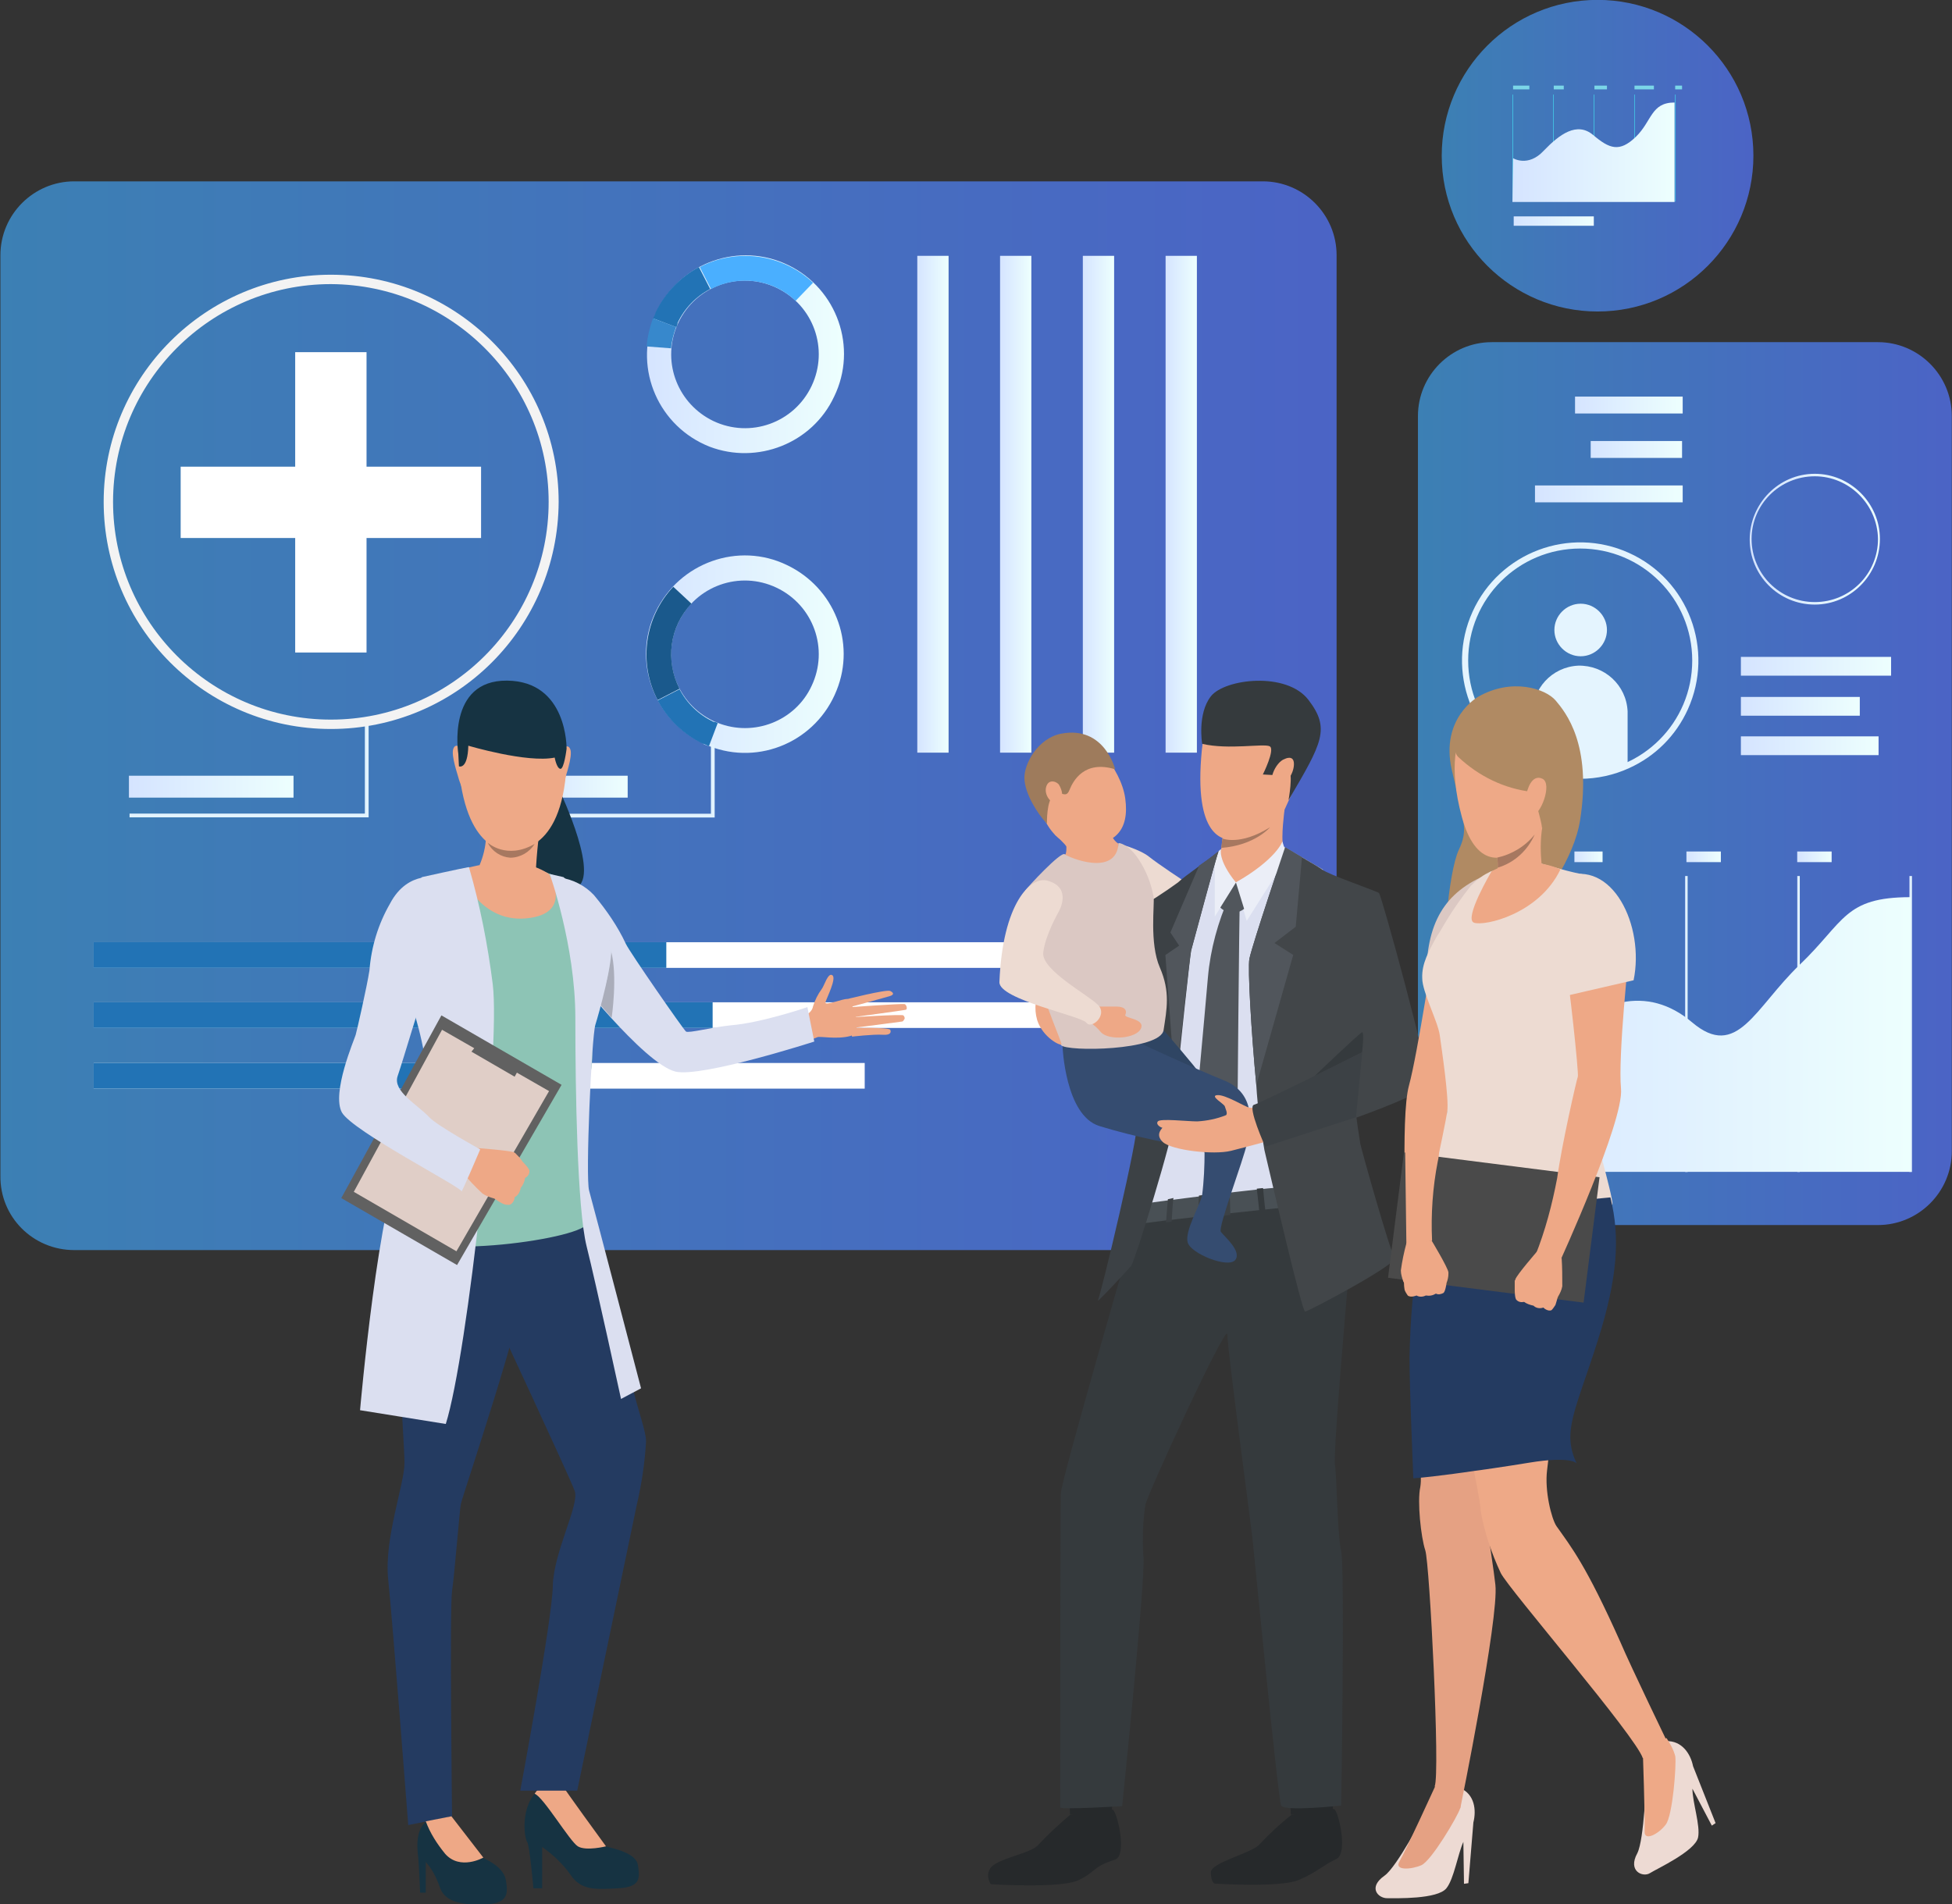 <?xml version="1.0" encoding="utf-8"?>
<!-- Generator: Adobe Illustrator 24.1.3, SVG Export Plug-In . SVG Version: 6.00 Build 0)  -->
<svg version="1.1" id="Camada_1" xmlns="http://www.w3.org/2000/svg" xmlns:xlink="http://www.w3.org/1999/xlink" x="0px" y="0px"
	 viewBox="0 0 311.9 304.3" style="enable-background:new 0 0 311.9 304.3;" xml:space="preserve">
<rect x="0" y="0" width="311.9" height="304.3" fill="#333333" stroke="none"/>
<style type="text/css">
	.st0{opacity:0.72;fill:url(#SVGID_1_);enable-background:new    ;}
	.st1{opacity:0.72;fill:url(#Retângulo_2079_1_);enable-background:new    ;}
	.st2{fill:#42CDE8;}
	.st3{fill:url(#Caminho_12404_1_);}
	.st4{fill:#7BD6E8;}
	.st5{fill:url(#Retângulo_2090_1_);}
	.st6{fill:url(#Retângulo_2091_1_);}
	.st7{fill:url(#Retângulo_2092_1_);}
	.st8{fill:url(#Retângulo_2093_1_);}
	.st9{fill:url(#Retângulo_2094_1_);}
	.st10{fill:url(#Retângulo_2095_1_);}
	.st11{fill:url(#Caminho_12405_1_);}
	.st12{fill:url(#Retângulo_2096_1_);}
	.st13{fill:url(#Retângulo_2097_1_);}
	.st14{fill:url(#Retângulo_2098_1_);}
	.st15{fill:url(#Retângulo_2099_1_);}
	.st16{fill:url(#Retângulo_2100_1_);}
	.st17{fill:url(#Retângulo_2101_1_);}
	.st18{fill:url(#Retângulo_2102_1_);}
	.st19{fill:#E4F4FE;}
	.st20{fill:url(#Caminho_12409_1_);}
	.st21{fill:url(#Retângulo_2103_1_);}
	.st22{fill:url(#Retângulo_2104_1_);}
	.st23{fill:url(#Retângulo_2105_1_);}
	.st24{opacity:0.72;fill:url(#SVGID_2_);enable-background:new    ;}
	.st25{fill:url(#Caminho_12410_1_);}
	.st26{fill:#1A598C;}
	.st27{fill:#2273B5;}
	.st28{fill:url(#Caminho_12413_1_);}
	.st29{fill:#4AAFFF;}
	.st30{fill:#3788CC;}
	.st31{fill:url(#Retângulo_2107_1_);}
	.st32{fill:url(#Retângulo_2108_1_);}
	.st33{fill:url(#Retângulo_2109_1_);}
	.st34{fill:url(#Retângulo_2110_1_);}
	.st35{fill:#E2F3FE;}
	.st36{fill:url(#Retângulo_2111_1_);}
	.st37{fill:url(#Retângulo_2112_1_);}
	.st38{fill:#FFFFFF;}
	.st39{fill:#F3F3F3;}
	.st40{fill:#DBDFF0;}
	.st41{fill:#EEA886;}
	.st42{fill:#EDDBD2;}
	.st43{fill:#EBEEF7;}
	.st44{fill:#26292B;}
	.st45{fill:#353A3D;}
	.st46{fill:#495055;}
	.st47{fill:#424649;}
	.st48{fill:#3C4145;}
	.st49{fill:#DECCC4;}
	.st50{fill:#A77860;}
	.st51{fill:#51565C;}
	.st52{fill:#2F4563;}
	.st53{fill:#354C70;}
	.st54{fill:#9E7B5C;}
	.st55{fill:#DBC8C3;}
	.st56{fill:#B08A63;}
	.st57{fill:#EDDAD3;}
	.st58{fill:#E5A183;}
	.st59{fill:#EEA987;}
	.st60{fill:#243B61;}
	.st61{fill:#393D63;}
	.st62{fill:#4A4A4A;}
	.st63{fill:#163342;}
	.st64{fill:#8DC4B5;}
	.st65{fill:#AAADBA;}
	.st66{fill:#616161;}
	.st67{fill:#E0CEC7;}
</style>
<g id="Grupo_3743" transform="translate(-289.333 -196.718)">
	<linearGradient id="SVGID_1_" gradientUnits="userSpaceOnUse" x1="515.832" y1="321.895" x2="601.208" y2="321.895">
		<stop  offset="0" style="stop-color:#409EE6"/>
		<stop  offset="1" style="stop-color:#5577FF"/>
	</linearGradient>
	<path class="st0" d="M527.7,392.5h61.7c6.5,0,11.8-5.3,11.8-11.8V263.2c0-6.5-5.3-11.8-11.8-11.8h-61.7c-6.5,0-11.8,5.3-11.8,11.8
		v117.5C515.8,387.2,521.1,392.5,527.7,392.5z"/>
	
		<linearGradient id="Retângulo_2079_1_" gradientUnits="userSpaceOnUse" x1="-496.283" y1="881.438" x2="-495.283" y2="881.438" gradientTransform="matrix(49.746 0 0 -49.746 25207.771 44069.629)">
		<stop  offset="0" style="stop-color:#409EE6"/>
		<stop  offset="1" style="stop-color:#5577FF"/>
	</linearGradient>
	<path id="Retângulo_2079" class="st1" d="M544.6,196.7L544.6,196.7c13.7,0,24.9,11.1,24.9,24.9c0,0,0,0,0,0l0,0
		c0,13.7-11.1,24.9-24.9,24.9c0,0,0,0,0,0l0,0c-13.7,0-24.9-11.1-24.9-24.9c0,0,0,0,0,0l0,0C519.7,207.9,530.8,196.7,544.6,196.7
		C544.6,196.7,544.6,196.7,544.6,196.7z"/>
	<g>
		<g id="Grupo_3627" transform="translate(542.318 210.234)">
			<g id="Grupo_3622">
				<rect id="Retângulo_2080" x="-11.3" y="1.6" class="st2" width="0.1" height="17.1"/>
			</g>
			<g id="Grupo_3623" transform="translate(9.689)">
				<rect id="Retângulo_2081" x="-14.5" y="1.6" class="st2" width="0.1" height="17.1"/>
			</g>
			<g id="Grupo_3624" transform="translate(19.378)">
				<rect id="Retângulo_2082" x="-17.7" y="1.6" class="st2" width="0.1" height="17.1"/>
			</g>
			<g id="Grupo_3625" transform="translate(29.067)">
				<rect id="Retângulo_2083" x="-20.9" y="1.6" class="st2" width="0.1" height="17.1"/>
			</g>
			<g id="Grupo_3626" transform="translate(38.756)">
				<rect id="Retângulo_2084" x="-24.1" y="1.6" class="st2" width="0.1" height="17.1"/>
			</g>
		</g>
		
			<linearGradient id="Caminho_12404_1_" gradientUnits="userSpaceOnUse" x1="-491.657" y1="873.032" x2="-490.989" y2="873.032" gradientTransform="matrix(38.756 0 0 -23.728 19585.834 20936.287)">
			<stop  offset="0" style="stop-color:#D5E4FF"/>
			<stop  offset="1" style="stop-color:#EDFFFE"/>
		</linearGradient>
		<path id="Caminho_12404" class="st3" d="M531.1,222c0,0,2.4,1.5,4.9-1.2c2.5-2.6,5.3-4.7,7.9-2.5s4.2,2.8,6.8,0.3s2.4-5.5,6.2-5.5
			v15.9h-25.9L531.1,222z"/>
		<rect id="Retângulo_2085" x="531.1" y="210.4" class="st4" width="2.6" height="0.6"/>
		<rect id="Retângulo_2086" x="537.6" y="210.4" class="st4" width="1.6" height="0.6"/>
		<rect id="Retângulo_2087" x="544.1" y="210.4" class="st4" width="2" height="0.6"/>
		<rect id="Retângulo_2088" x="550.5" y="210.4" class="st4" width="3.1" height="0.6"/>
		<rect id="Retângulo_2089" x="557" y="210.4" class="st4" width="1.1" height="0.6"/>
		
			<linearGradient id="Retângulo_2090_1_" gradientUnits="userSpaceOnUse" x1="-470.85" y1="720.216" x2="-470.182" y2="720.216" gradientTransform="matrix(19.179 0 0 -2.24 9561.614 1845.311)">
			<stop  offset="0" style="stop-color:#D5E4FF"/>
			<stop  offset="1" style="stop-color:#EDFFFE"/>
		</linearGradient>
		<rect id="Retângulo_2090" x="531.2" y="231.3" class="st5" width="12.8" height="1.5"/>
	</g>
	<g id="Grupo_3633" transform="translate(540.141 336.719)">
		<g id="Grupo_3628">
			
				<linearGradient id="Retângulo_2091_1_" gradientUnits="userSpaceOnUse" x1="1072.477" y1="544.313" x2="1073.477" y2="544.313" gradientTransform="matrix(0.369 0 0 -47.275 -413.12 25756.029)">
				<stop  offset="0" style="stop-color:#D5E4FF"/>
				<stop  offset="1" style="stop-color:#EDFFFE"/>
			</linearGradient>
			<rect id="Retângulo_2091" x="-17.4" y="0" class="st6" width="0.4" height="47.3"/>
		</g>
		<g id="Grupo_3629" transform="translate(17.923)">
			
				<linearGradient id="Retângulo_2092_1_" gradientUnits="userSpaceOnUse" x1="1054.554" y1="544.313" x2="1055.554" y2="544.313" gradientTransform="matrix(0.369 0 0 -47.275 -406.507 25756.029)">
				<stop  offset="0" style="stop-color:#D5E4FF"/>
				<stop  offset="1" style="stop-color:#EDFFFE"/>
			</linearGradient>
			<rect id="Retângulo_2092" x="-17.4" y="0" class="st7" width="0.4" height="47.3"/>
		</g>
		<g id="Grupo_3630" transform="translate(35.845)">
			
				<linearGradient id="Retângulo_2093_1_" gradientUnits="userSpaceOnUse" x1="1036.632" y1="544.313" x2="1037.632" y2="544.313" gradientTransform="matrix(0.369 0 0 -47.275 -399.893 25756.029)">
				<stop  offset="0" style="stop-color:#D5E4FF"/>
				<stop  offset="1" style="stop-color:#EDFFFE"/>
			</linearGradient>
			<rect id="Retângulo_2093" x="-17.4" y="0" class="st8" width="0.4" height="47.3"/>
		</g>
		<g id="Grupo_3631" transform="translate(53.767)">
			
				<linearGradient id="Retângulo_2094_1_" gradientUnits="userSpaceOnUse" x1="1018.71" y1="544.313" x2="1019.71" y2="544.313" gradientTransform="matrix(0.369 0 0 -47.275 -393.28 25756.029)">
				<stop  offset="0" style="stop-color:#D5E4FF"/>
				<stop  offset="1" style="stop-color:#EDFFFE"/>
			</linearGradient>
			<rect id="Retângulo_2094" x="-17.4" y="0" class="st9" width="0.4" height="47.3"/>
		</g>
		<g id="Grupo_3632" transform="translate(71.689)">
			
				<linearGradient id="Retângulo_2095_1_" gradientUnits="userSpaceOnUse" x1="1000.788" y1="544.313" x2="1001.788" y2="544.313" gradientTransform="matrix(0.369 0 0 -47.275 -386.667 25756.029)">
				<stop  offset="0" style="stop-color:#D5E4FF"/>
				<stop  offset="1" style="stop-color:#EDFFFE"/>
			</linearGradient>
			<rect id="Retângulo_2095" x="-17.4" y="0" class="st10" width="0.4" height="47.3"/>
		</g>
	</g>
	
		<linearGradient id="Caminho_12405_1_" gradientUnits="userSpaceOnUse" x1="-501.108" y1="880.403" x2="-500.108" y2="880.403" gradientTransform="matrix(71.693 0 0 -43.9 36448.844 39011.688)">
		<stop  offset="0" style="stop-color:#D5E4FF"/>
		<stop  offset="1" style="stop-color:#EDFFFE"/>
	</linearGradient>
	<path id="Caminho_12405" class="st11" d="M522.9,364.8c0,0,7.3,6.1,14.4-1.1s15.2-9.7,22.4-3.6s10-2.3,17.2-9.2s7.1-10.8,17.7-10.8
		V384H523L522.9,364.8z"/>
	
		<linearGradient id="Retângulo_2096_1_" gradientUnits="userSpaceOnUse" x1="-401.714" y1="664.349" x2="-400.714" y2="664.349" gradientTransform="matrix(7.106 0 0 -1.721 3377.527 1476.987)">
		<stop  offset="0" style="stop-color:#D5E4FF"/>
		<stop  offset="1" style="stop-color:#EDFFFE"/>
	</linearGradient>
	<rect id="Retângulo_2096" x="522.9" y="332.8" class="st12" width="7.1" height="1.7"/>
	
		<linearGradient id="Retângulo_2097_1_" gradientUnits="userSpaceOnUse" x1="-336.022" y1="664.349" x2="-335.022" y2="664.349" gradientTransform="matrix(4.454 0 0 -1.721 2037.512 1476.987)">
		<stop  offset="0" style="stop-color:#D5E4FF"/>
		<stop  offset="1" style="stop-color:#EDFFFE"/>
	</linearGradient>
	<rect id="Retângulo_2097" x="540.9" y="332.8" class="st13" width="4.5" height="1.7"/>
	
		<linearGradient id="Retângulo_2098_1_" gradientUnits="userSpaceOnUse" x1="-369.212" y1="664.349" x2="-368.212" y2="664.349" gradientTransform="matrix(5.489 0 0 -1.721 2585.398 1476.987)">
		<stop  offset="0" style="stop-color:#D5E4FF"/>
		<stop  offset="1" style="stop-color:#EDFFFE"/>
	</linearGradient>
	<rect id="Retângulo_2098" x="558.8" y="332.8" class="st14" width="5.5" height="1.7"/>
	
		<linearGradient id="Retângulo_2099_1_" gradientUnits="userSpaceOnUse" x1="-369.212" y1="664.349" x2="-368.212" y2="664.349" gradientTransform="matrix(5.489 0 0 -1.721 2603.136 1476.987)">
		<stop  offset="0" style="stop-color:#D5E4FF"/>
		<stop  offset="1" style="stop-color:#EDFFFE"/>
	</linearGradient>
	<rect id="Retângulo_2099" x="576.5" y="332.8" class="st15" width="5.5" height="1.7"/>
	
		<linearGradient id="Retângulo_2100_1_" gradientUnits="userSpaceOnUse" x1="-479.329" y1="761.537" x2="-478.329" y2="761.537" gradientTransform="matrix(23.965 0 0 -3.031 12054.649 2611.433)">
		<stop  offset="0" style="stop-color:#D5E4FF"/>
		<stop  offset="1" style="stop-color:#EDFFFE"/>
	</linearGradient>
	<rect id="Retângulo_2100" x="567.5" y="301.7" class="st16" width="24" height="3"/>
	
		<linearGradient id="Retângulo_2101_1_" gradientUnits="userSpaceOnUse" x1="-476.405" y1="761.537" x2="-475.405" y2="761.537" gradientTransform="matrix(21.999 0 0 -3.031 11047.974 2624.139)">
		<stop  offset="0" style="stop-color:#D5E4FF"/>
		<stop  offset="1" style="stop-color:#EDFFFE"/>
	</linearGradient>
	<rect id="Retângulo_2101" x="567.5" y="314.4" class="st17" width="22" height="3"/>
	
		<linearGradient id="Retângulo_2102_1_" gradientUnits="userSpaceOnUse" x1="-470.853" y1="761.537" x2="-469.853" y2="761.537" gradientTransform="matrix(19.034 0 0 -3.031 9529.766 2617.786)">
		<stop  offset="0" style="stop-color:#D5E4FF"/>
		<stop  offset="1" style="stop-color:#EDFFFE"/>
	</linearGradient>
	<rect id="Retângulo_2102" x="567.5" y="308.1" class="st18" width="19" height="3"/>
	<path id="Caminho_12406" class="st19" d="M546.1,297.4c0,2.3-1.9,4.2-4.2,4.2c-2.3,0-4.2-1.9-4.2-4.2s1.9-4.2,4.2-4.2l0,0
		C544.2,293.2,546.1,295.1,546.1,297.4z"/>
	<path id="Caminho_12407" class="st19" d="M549.4,311v8c-4.8,2.2-10.4,2.2-15.2,0v-8c-0.1-4.2,3.1-7.7,7.3-7.9
		c4.2-0.1,7.7,3.1,7.9,7.3C549.4,310.7,549.4,310.9,549.4,311z"/>
	<g id="Grupo_3634" transform="translate(540.325 283.383)">
		<path id="Caminho_12408" class="st19" d="M1.5,37.8c-2.7,0-5.4-0.6-7.8-1.7c-9.5-4.3-13.7-15.5-9.4-25c4.3-9.5,15.5-13.7,25-9.4
			s13.7,15.5,9.4,25c-1.9,4.2-5.2,7.5-9.4,9.4C6.9,37.2,4.2,37.8,1.5,37.8z M1.5,1c-9.9,0-17.9,8-17.9,17.9c0,9.9,8,17.9,17.9,17.9
			s17.9-8,17.9-17.9c0,0,0,0,0,0C19.4,9,11.4,1,1.5,1L1.5,1z"/>
	</g>
	<g id="Grupo_3635" transform="translate(586.21 272.438)">
		
			<linearGradient id="Caminho_12409_1_" gradientUnits="userSpaceOnUse" x1="-1060.712" y1="598.249" x2="-1059.712" y2="598.249" gradientTransform="matrix(20.884 0 0 -20.884 22134.576 12504.296)">
			<stop  offset="0" style="stop-color:#D5E4FF"/>
			<stop  offset="1" style="stop-color:#EDFFFE"/>
		</linearGradient>
		<path id="Caminho_12409" class="st20" d="M-6.9,20.9c-5.8,0-10.4-4.7-10.4-10.4S-12.7,0-6.9,0C-1.2,0,3.5,4.7,3.5,10.4
			C3.5,16.2-1.2,20.9-6.9,20.9z M-6.9,0.4C-12.5,0.4-17,4.9-17,10.4c0,5.6,4.5,10.1,10.1,10.1c5.6,0,10.1-4.5,10.1-10.1
			C3.1,4.9-1.4,0.4-6.9,0.4z"/>
	</g>
	
		<linearGradient id="Retângulo_2103_1_" gradientUnits="userSpaceOnUse" x1="-466.419" y1="747.977" x2="-465.419" y2="747.977" gradientTransform="matrix(17.184 0 0 -2.74 8555.918 2310.976)">
		<stop  offset="0" style="stop-color:#D5E4FF"/>
		<stop  offset="1" style="stop-color:#EDFFFE"/>
	</linearGradient>
	<rect id="Retângulo_2103" x="541" y="260.1" class="st21" width="17.2" height="2.7"/>
	
		<linearGradient id="Retângulo_2104_1_" gradientUnits="userSpaceOnUse" x1="-458.524" y1="747.977" x2="-457.524" y2="747.977" gradientTransform="matrix(14.649 0 0 -2.74 7260.424 2318.038)">
		<stop  offset="0" style="stop-color:#D5E4FF"/>
		<stop  offset="1" style="stop-color:#EDFFFE"/>
	</linearGradient>
	<rect id="Retângulo_2104" x="543.5" y="267.2" class="st22" width="14.6" height="2.7"/>
	
		<linearGradient id="Retângulo_2105_1_" gradientUnits="userSpaceOnUse" x1="-478.759" y1="747.977" x2="-477.759" y2="747.977" gradientTransform="matrix(23.555 0 0 -2.74 11811.773 2325.1)">
		<stop  offset="0" style="stop-color:#D5E4FF"/>
		<stop  offset="1" style="stop-color:#EDFFFE"/>
	</linearGradient>
	<rect id="Retângulo_2105" x="534.6" y="274.3" class="st23" width="23.6" height="2.7"/>
	<linearGradient id="SVGID_2_" gradientUnits="userSpaceOnUse" x1="289.333" y1="311.093" x2="502.882" y2="311.093">
		<stop  offset="0" style="stop-color:#409EE6"/>
		<stop  offset="1" style="stop-color:#5577FF"/>
	</linearGradient>
	<path class="st24" d="M301.2,396.5h189.9c6.5,0,11.8-5.3,11.8-11.8V237.5c0-6.5-5.3-11.8-11.8-11.8H301.2
		c-6.5,0-11.8,5.3-11.8,11.8v147.1C289.3,391.2,294.6,396.5,301.2,396.5z"/>
	<g id="Grupo_3642" transform="translate(410.012 285.542)">
		<g id="Grupo_3637">
			<g id="Grupo_3636">
				
					<linearGradient id="Caminho_12410_1_" gradientUnits="userSpaceOnUse" x1="-897.225" y1="591.403" x2="-896.225" y2="591.403" gradientTransform="matrix(31.575 0 0 -31.531 28312.393 18663.465)">
					<stop  offset="0" style="stop-color:#D5E4FF"/>
					<stop  offset="1" style="stop-color:#EDFFFE"/>
				</linearGradient>
				<path id="Caminho_12410" class="st25" d="M5.1,1.5c-7.8-3.8-17.2-0.4-21,7.4c-3.8,7.8-0.4,17.2,7.4,21c0,0,0.1,0,0.1,0.1
					c0.3,0.2,0.6,0.3,1,0.4c8.1,3.2,17.2-0.8,20.4-8.9C16.1,13.8,12.6,5.1,5.1,1.5L5.1,1.5z M9,20.8C6.4,26.4-0.2,29-6,26.7
					c-0.2-0.1-0.5-0.2-0.7-0.3c-5.9-2.8-8.4-9.8-5.6-15.7s9.8-8.4,15.7-5.6C9.3,7.9,11.8,14.9,9,20.8z"/>
			</g>
		</g>
		<g id="Grupo_3639" transform="translate(0 4.949)">
			<g id="Grupo_3638">
				<path id="Caminho_12411" class="st26" d="M-12.1,16.3l-3.5,1.8c-3.1-5.9-2.1-13.2,2.5-18.1l2.9,2.7
					C-13.7,6.4-14.4,11.8-12.1,16.3L-12.1,16.3z"/>
			</g>
		</g>
		<g id="Grupo_3641" transform="translate(1.802 21.225)">
			<g id="Grupo_3640">
				<path id="Caminho_12412" class="st27" d="M-7.8,5.5l-1.4,3.7c-0.3-0.1-0.6-0.3-1-0.4c-3.1-1.5-5.6-3.9-7.2-6.9l3.5-1.8
					c1.2,2.3,3.1,4.1,5.4,5.2C-8.2,5.3-8,5.4-7.8,5.5z"/>
			</g>
		</g>
	</g>
	<g id="Grupo_3651" transform="translate(410.013 237.604)">
		<g id="Grupo_3644" transform="translate(0 0)">
			<g id="Grupo_3643">
				
					<linearGradient id="Caminho_12413_1_" gradientUnits="userSpaceOnUse" x1="-897.212" y1="639.379" x2="-896.212" y2="639.379" gradientTransform="matrix(31.558 0 0 -31.631 28296.451 20240.119)">
					<stop  offset="0" style="stop-color:#D5E4FF"/>
					<stop  offset="1" style="stop-color:#EDFFFE"/>
				</linearGradient>
				<path id="Caminho_12413" class="st28" d="M12.6,22.5c3.8-7.8,0.5-17.2-7.3-21s-17.2-0.5-21,7.3c0,0.1-0.1,0.2-0.1,0.3
					c-0.2,0.3-0.3,0.6-0.4,1c-3.2,8.1,0.8,17.2,8.9,20.4C0.3,33.4,9.1,30,12.6,22.5L12.6,22.5z M-6.7,26.4c-5.6-2.7-8.2-9.2-5.9-15
					c0.1-0.2,0.2-0.5,0.3-0.7c2.8-5.9,9.8-8.4,15.7-5.6s8.4,9.8,5.6,15.7C6.2,26.7-0.8,29.2-6.7,26.4z"/>
			</g>
		</g>
		<g id="Grupo_3646" transform="translate(8.437 0)">
			<g id="Grupo_3645">
				<path id="Caminho_12414" class="st29" d="M-15.5,5.3l-1.8-3.5c5.9-3.1,13.2-2.1,18.1,2.5L-2,7.2C-5.6,3.7-11.1,3-15.5,5.3
					L-15.5,5.3z"/>
			</g>
		</g>
		<g id="Grupo_3648" transform="translate(1.096 1.802)">
			<g id="Grupo_3647">
				<path id="Caminho_12415" class="st27" d="M-13.7,9.6l-3.7-1.4c0.1-0.3,0.3-0.6,0.4-1c1.5-3.1,3.9-5.6,6.9-7.2l1.8,3.5
					c-2.3,1.2-4.1,3.1-5.2,5.4C-13.5,9.1-13.6,9.4-13.7,9.6z"/>
			</g>
		</g>
		<g id="Grupo_3650" transform="translate(0.051 9.981)">
			<g id="Grupo_3649">
				<path id="Caminho_12416" class="st30" d="M-17.4,4.5c0.1-1.5,0.5-3.1,1-4.5l3.7,1.4c-0.4,1.1-0.7,2.2-0.8,3.4L-17.4,4.5z"/>
			</g>
		</g>
	</g>
	<g id="Grupo_3656" transform="translate(453.302 237.604)">
		<g id="Grupo_3652" transform="translate(0 0)">
			
				<linearGradient id="Retângulo_2107_1_" gradientUnits="userSpaceOnUse" x1="-807.471" y1="646.742" x2="-806.471" y2="646.742" gradientTransform="matrix(4.966 0 0 -79.428 3992.527 51409.113)">
				<stop  offset="0" style="stop-color:#D5E4FF"/>
				<stop  offset="1" style="stop-color:#EDFFFE"/>
			</linearGradient>
			<rect id="Retângulo_2107" x="-17.4" y="0" class="st31" width="5" height="79.4"/>
		</g>
		<g id="Grupo_3653" transform="translate(13.225 0)">
			
				<linearGradient id="Retângulo_2108_1_" gradientUnits="userSpaceOnUse" x1="-820.697" y1="646.742" x2="-819.697" y2="646.742" gradientTransform="matrix(4.966 0 0 -79.428 4058.203 51409.113)">
				<stop  offset="0" style="stop-color:#D5E4FF"/>
				<stop  offset="1" style="stop-color:#EDFFFE"/>
			</linearGradient>
			<rect id="Retângulo_2108" x="-17.4" y="0" class="st32" width="5" height="79.4"/>
		</g>
		<g id="Grupo_3654" transform="translate(26.45 0)">
			
				<linearGradient id="Retângulo_2109_1_" gradientUnits="userSpaceOnUse" x1="-833.921" y1="646.742" x2="-832.921" y2="646.742" gradientTransform="matrix(4.966 0 0 -79.428 4123.878 51409.113)">
				<stop  offset="0" style="stop-color:#D5E4FF"/>
				<stop  offset="1" style="stop-color:#EDFFFE"/>
			</linearGradient>
			<rect id="Retângulo_2109" x="-17.4" y="0" class="st33" width="5" height="79.4"/>
		</g>
		<g id="Grupo_3655" transform="translate(39.675 0)">
			
				<linearGradient id="Retângulo_2110_1_" gradientUnits="userSpaceOnUse" x1="-847.146" y1="646.742" x2="-846.146" y2="646.742" gradientTransform="matrix(4.966 0 0 -79.428 4189.553 51409.113)">
				<stop  offset="0" style="stop-color:#D5E4FF"/>
				<stop  offset="1" style="stop-color:#EDFFFE"/>
			</linearGradient>
			<rect id="Retângulo_2110" x="-17.4" y="0" class="st34" width="5" height="79.4"/>
		</g>
	</g>
	<g id="Grupo_3657" transform="translate(391.527 315.667)">
		<path id="Caminho_12417" class="st35" d="M12,11.7h-29.4v-0.6h28.8V0H12L12,11.7z"/>
	</g>
	<g id="Grupo_3658" transform="translate(327.334 311.643)">
		<path id="Caminho_12418" class="st35" d="M20.9,15.7h-38.2v-0.6h37.6V0h0.6V15.7z"/>
	</g>
	<g id="Grupo_3659" transform="translate(327.334 320.692)">
		
			<linearGradient id="Retângulo_2111_1_" gradientUnits="userSpaceOnUse" x1="-809.574" y1="458.112" x2="-808.574" y2="458.112" gradientTransform="matrix(26.306 0 0 -3.505 21279.275 1607.436)">
			<stop  offset="0" style="stop-color:#D5E4FF"/>
			<stop  offset="1" style="stop-color:#EDFFFE"/>
		</linearGradient>
		<rect id="Retângulo_2111" x="-17.4" y="0" class="st36" width="26.3" height="3.5"/>
	</g>
	<g id="Grupo_3660" transform="translate(391.527 320.692)">
		
			<linearGradient id="Retângulo_2112_1_" gradientUnits="userSpaceOnUse" x1="-852.901" y1="458.112" x2="-851.901" y2="458.112" gradientTransform="matrix(15.473 0 0 -3.505 13179.562 1607.436)">
			<stop  offset="0" style="stop-color:#D5E4FF"/>
			<stop  offset="1" style="stop-color:#EDFFFE"/>
		</linearGradient>
		<rect id="Retângulo_2112" x="-17.4" y="0" class="st37" width="15.5" height="3.5"/>
	</g>
	<rect id="Retângulo_2113" x="304.3" y="347.3" class="st38" width="150.3" height="4.1"/>
	<rect id="Retângulo_2114" x="304.3" y="356.9" class="st38" width="161.5" height="4.1"/>
	<rect id="Retângulo_2115" x="304.3" y="366.6" class="st38" width="123.2" height="4.1"/>
	<rect id="Retângulo_2116" x="304.3" y="347.3" class="st27" width="91.5" height="4.1"/>
	<rect id="Retângulo_2117" x="304.3" y="356.9" class="st27" width="98.9" height="4.1"/>
	<rect id="Retângulo_2118" x="304.3" y="366.6" class="st27" width="64.2" height="4.1"/>
	<path id="Caminho_12419" class="st38" d="M366.2,271.3h-18.3V253h-11.4v18.3h-18.3v11.4h18.3v18.3h11.4v-18.3h18.3V271.3z"/>
	<g id="Grupo_3661" transform="translate(323.298 240.623)">
		<path id="Caminho_12420" class="st39" d="M18.9,72.6c-20.1,0-36.3-16.3-36.3-36.3S-1.1,0,18.9,0C39,0,55.3,16.3,55.3,36.3
			c0,0,0,0,0,0C55.2,56.4,39,72.6,18.9,72.6z M18.9,1.5c-19.2,0-34.8,15.6-34.8,34.8s15.6,34.8,34.8,34.8
			c19.2,0,34.8-15.6,34.8-34.8C53.7,17.1,38.1,1.6,18.9,1.5L18.9,1.5z"/>
	</g>
	<g id="Grupo_3696" transform="translate(464.642 305.492)">
		<g id="Grupo_3662" transform="translate(23.672 26.497)">
			<path id="Caminho_12421" class="st40" d="M12.4,3.7l2.9,52.9l-32.7,3.1L-10,6.4l6.1-5.8l2.4,5.1L6.1,0L12.4,3.7z"/>
		</g>
		<g id="Grupo_3663" transform="translate(36.539 20.66)">
			<path id="Caminho_12422" class="st41" d="M-6.8,5.8c0.4,1.5-7.6,5.8-7.6,5.8l-3-3.4c0,0,0.6-1.8,0.7-2c0-0.1,0-0.1,0-0.2
				c0.1-0.4,0.1-1,0.2-1.5s0.1-1.1,0.2-1.4C-16.2,2.4-6.6,0-6.6,0S-7.2,4.4-6.8,5.8z"/>
		</g>
		<g id="Grupo_3664" transform="translate(20.764 26.024)">
			<path id="Caminho_12423" class="st42" d="M-17.4,0c0,0,3.4,0.9,4.9,2.1S-6.9,6-6.9,6l-6,3.8L-17.4,0z"/>
		</g>
		<path id="Caminho_12424" class="st43" d="M19.8,26.9c0,0-0.6,1.7,2.4,5.4l-3.4,5.4v-9.9L19.8,26.9z"/>
		<g id="Grupo_3665" transform="translate(12.968 178.338)">
			<path id="Caminho_12425" class="st44" d="M-17.4,1l0.1,1.9c0,0,5.2,0.1,6.7-0.8l0.1-2.1L-17.4,1z"/>
		</g>
		<g id="Grupo_3666" transform="translate(0 180.355)">
			<path id="Caminho_12426" class="st44" d="M-4.3,0.9c-1.8,1.5-3.5,3.1-5.1,4.8c-1.1,1.4-6.8,2.2-7.7,3.8c-0.5,0.8-0.4,1.7,0.1,2.5
				c0,0,11,0.7,13.9-0.6s2.3-2.2,5.9-3.3c2.1-0.6,0.4-7.7-0.3-8S-4.3,0.9-4.3,0.9z"/>
		</g>
		<g id="Grupo_3667" transform="translate(48.25 178.338)">
			<path id="Caminho_12427" class="st44" d="M-17.4,1l0.1,1.9c0,0,5.2,0.1,6.7-0.8l0.1-2.1L-17.4,1z"/>
		</g>
		<g id="Grupo_3668" transform="translate(11.496 82.781)">
			<path id="Caminho_12428" class="st45" d="M28.5,14.3c0,0-2.3,26.2-2,28.2s0.4,11.5,1,13.9s0,40.6,0,40.6s-9.1,1-9.6,0
				s-4.4-41.1-4.6-42.9s-4-30.2-4-32.4s-13,26-13.1,27.3c-0.4,2.7-0.5,5.5-0.3,8.2c0.4,3.1-3.4,39.9-3.4,39.9s-9.9,0.6-9.9,0.2
				s0-47.9,0.1-50.2S-5.2,3.5-5.2,3.5S24.2-0.7,27,0.1S28.5,14.3,28.5,14.3z"/>
		</g>
		<g id="Grupo_3669" transform="translate(23.801 81.002)">
			<path id="Caminho_12429" class="st46" d="M-15.8,2.5c0,0,20.2-2.7,21.9-2.5s1,3.1,1,3.1s-23.4,2.4-24.3,2.8S-15.8,2.5-15.8,2.5z"
				/>
		</g>
		<g id="Grupo_3670" transform="translate(33.832 0.557)">
			<path id="Caminho_12430" class="st41" d="M-4.9,0.6c0,0-10.8-4.3-12.2,9.9s3.6,14.3,4.7,14.4c0.9,0.1,6.7-0.6,8.5-4.8
				s5.1-9.8,5.1-12C1.3,4.4-1.3,1.3-4.9,0.6z"/>
		</g>
		<g id="Grupo_3671" transform="translate(41.629 26.637)">
			<path id="Caminho_12431" class="st47" d="M11.2,37.8c-0.1,1-5.6,3.3-11.4,5.4c0.3,2.3,0.6,3.9,0.6,4.1C0.5,48,5.2,64.7,5.9,65.6
				s-13.8,8.6-14.3,8.6s-5.3-20.7-6.5-25.8C-15.5,45-16,41.5-16.2,38c-0.8-8.4-1.4-18.7-1.1-20.2C-16.8,15.4-11.6,0-11.6,0
				s1.2,0.7,2.7,1.6c1.4,0.8,2.9,1.7,3.3,2c0.8,0.7,8.6,3.4,9,3.7S11.5,35.7,11.2,37.8z"/>
		</g>
		<g id="Grupo_3672" transform="translate(17.517 27.254)">
			<path id="Caminho_12432" class="st48" d="M1.9,0c-0.4,0.9-4,14.5-4.4,15.9C-2.7,17-4.2,30.8-4.9,38.2l0,0
				c-0.2,2.2-0.3,3.9-0.3,4.5c0,2.5-6.3,22.9-6.9,23.6s-5.5,6-5.3,5.5c0.5-1,6.6-26.5,6.2-28.2s4.1-16,4.1-16l-4.5-18.1
				C-9.1,8.1-6.8,6.6-4.6,5c0.5-0.5,2-1.6,3.5-2.7C0.6,1.1,1.9,0,1.9,0z"/>
		</g>
		<g id="Grupo_3673" transform="translate(34.077)">
			<path id="Caminho_12433" class="st45" d="M-3.5,19.1c0,0,0.8-4.3,0-4.9s-2.3,0.9-2.3,0.9L-7.6,15c0,0,2-4,1.1-4.5
				s-6.6,0.6-10.8-0.4c0,0-0.8-4.8,1.4-7.6s12.1-4,15.6,0.6S1.9,9.9-3.5,19.1z"/>
		</g>
		<g id="Grupo_3674" transform="translate(35.566 180.355)">
			<path id="Caminho_12434" class="st44" d="M-4.5,0.9C-6.3,2.3-8,3.9-9.6,5.6c-1.1,1.4-7.8,2.9-7.8,4.5s0.6,1.8,0.6,1.8
				s10.5,0.7,13.5-0.6s3.9-2.4,5.9-3.3c2-0.8,0.4-7.7-0.3-8S-4.5,0.9-4.5,0.9z"/>
		</g>
		<g id="Grupo_3675" transform="translate(34.973 37.682)">
			<path id="Caminho_12435" class="st49" d="M-16.9,44.6l-0.5-0.1c0.7-5.9,1.8-27.1,1.2-33c-0.2-4,0.5-7.9,2.2-11.5l0.4,0.2
				c-1.7,3.5-2.4,7.4-2.2,11.2C-15.1,17.4-16.2,38.7-16.9,44.6z"/>
		</g>
		<g id="Grupo_3676" transform="translate(45.243 12.333)">
			<path id="Caminho_12436" class="st41" d="M-15.3,0.2c0,0,1.5-0.8,1.5,0.8s-1.4,3.7-2.9,3.4S-16.8,0.7-15.3,0.2z"/>
		</g>
		<g id="Grupo_3677" transform="translate(37.22 23.435)">
			<path id="Caminho_12437" class="st50" d="M-9.6,0c0,0-2.4,2.9-7.8,3.3c0.1-0.4,0.1-1,0.2-1.5C-17.2,1.8-14.4,3-9.6,0z"/>
		</g>
		<g id="Grupo_3678" transform="translate(33.57 81.695)">
			<path id="Caminho_12438" class="st48" d="M-17.3,0.6c0,0,4.6-0.6,4.8-0.6s0.2,3.7,0.2,3.7l-5,0.6C-17.4,3.1-17.4,1.8-17.3,0.6z"
				/>
		</g>
		<g id="Grupo_3679" transform="translate(28.402 82.782)">
			<path id="Caminho_12439" class="st48" d="M-17.1,0.1c0,0-0.3,3.4-0.3,3.7l0.9-0.1c0,0,0.2-3.6,0.3-3.8L-17.1,0.1z"/>
		</g>
		<g id="Grupo_3680" transform="translate(42.91 81.096)">
			<path id="Caminho_12440" class="st45" d="M-17.4,0.1l1-0.1c0,0,0.3,3.4,0.4,3.7L-17,3.8C-17,3.8-17.3,0.8-17.4,0.1z"/>
		</g>
		<g id="Grupo_3681" transform="translate(28.402 27.254)">
			<path id="Caminho_12441" class="st51" d="M-9,0c-0.4,0.9-4,14.5-4.4,15.9c-0.2,1.1-1.8,14.9-2.5,22.3l-1.6-21.6l2.2-1.5l-1.4-2.1
				l4.6-10.7l0,0C-10.3,1.1-9,0-9,0z"/>
		</g>
		<g id="Grupo_3682" transform="translate(52.129 56.206)">
			<path id="Caminho_12442" class="st45" d="M-17.4,7l7.6-3.8c0,0,0.4-3.3,0-3.2S-17.4,7-17.4,7z"/>
		</g>
		<path id="Caminho_12443" class="st41" d="M-3.4,60.6c-0.7,0.9-1,2-0.8,3.1c0.3,2,4.4,6.6,5.9,5.6S-3.1,61.5-3.4,60.6z"/>
		<path id="Caminho_12444" class="st41" d="M-4.1,61.8c0,0-0.5-1.5,0.4-2.1c0,0,0.9,1.9,1.1,2.2S-4.1,61.8-4.1,61.8z"/>
		<path id="Caminho_12445" class="st51" d="M21.1,34.5c-1.8,4.1-3,8.4-3.4,12.9c-0.6,7-2.2,24.3-2.2,24.3l2.6,5.8l4.3-5.8
			c0,0,0.3-35.8,0.4-36.5S21.1,34.5,21.1,34.5z"/>
		<g id="Grupo_3683" transform="translate(23.581 55.819)">
			<path id="Caminho_12446" class="st52" d="M-13,0c0,0,5.4,6.2,5.8,7s-10.1-4.8-10.1-4.8L-13,0z"/>
		</g>
		<g id="Grupo_3684" transform="translate(11.864 57.988)">
			<path id="Caminho_12447" class="st53" d="M-17.4,0.4c0,0,0.4,11.1,5.9,12.8s13.2,3.3,14.9,3.2s1.9,0.8,1.9,0.8
				c0,2.4-0.1,4.8-0.4,7.1c-0.4,1.7-2.8,5.7-2.3,7.5s6.5,4.2,7.6,2.8s-1.8-3.8-2.3-4.5s3.6-11.4,4.2-14.2s1.5-7.9-3.7-10
				S-4.9,0-4.9,0L-17.4,0.4z"/>
		</g>
		<g id="Grupo_3685" transform="translate(10.588 22.563)">
			<path id="Caminho_12448" class="st41" d="M-7.2,3.5c1.1,8.3-8.9,1.8-8.6,1.8c0.1,0,0.1-0.1,0.2-0.2c0.1-0.4,0.1-0.7,0.1-1.1
				c0-0.3-1.9-2-1.9-2s8.8-3.4,8.9-1.2C-8.6,1.8-8.1,2.9-7.2,3.5z"/>
		</g>
		<g id="Grupo_3686" transform="translate(6.788 9.027)">
			<path id="Caminho_12449" class="st41" d="M-8.2,0c0,0,5.2,4.7,5.9,9.8s-1.6,7.7-7.5,7.5s-6.9-9.2-7.4-10.3S-17.9,0.6-8.2,0z"/>
		</g>
		<g id="Grupo_3687" transform="translate(5.678 8.272)">
			<path id="Caminho_12450" class="st54" d="M-13.7,14.6c0,0-0.1-3.8,1.1-4.6s1.9,0.7,2.5-0.8s2.4-4.8,7.3-3.3c0,0-1.7-7-8.6-5.7
				c-3.7,0.7-6,4.8-5.9,7.2S-15.3,12.9-13.7,14.6z"/>
		</g>
		<g id="Grupo_3688" transform="translate(9.141 16.12)">
			<path id="Caminho_12451" class="st41" d="M-15.2,0.6c-0.2-0.5-1.7-1.2-2.1,0.3s1.3,3.3,2.2,2.3S-15.2,0.6-15.2,0.6z"/>
		</g>
		<g id="Grupo_3689" transform="translate(5.815 25.947)">
			<path id="Caminho_12452" class="st55" d="M-2.4,0.1c0-0.3,1.8,0.3,3.2,2.5c1.2,1.8,2,3.8,2.4,6C3.4,9.7,2.5,16,4.2,19.9
				s1.1,6.7,0.6,10s-15.5,3.5-16.4,2.4s-4-9.7-3.8-16.2s-2.3-7.9-1.9-8.5s5.7-6.3,6.3-5.8S-2.8,5.5-2.4,0.1z"/>
		</g>
		<path id="Caminho_12453" class="st41" d="M-8.9,48.9c-1,1.6-1.2,3.5-0.7,5.3c0.9,2.9,3.9,4.3,3.9,3.9S-8.4,51.5-8.9,48.9z"/>
		<g id="Grupo_3690" transform="translate(26.999 66.244)">
			<path id="Caminho_12454" class="st41" d="M-0.7,1.6C-1.3,1.9-2,2.1-2.7,2c-0.8-0.2-3.8-2.1-5.1-2s1.1,1.4,1.2,1.8
				s0.5,1.1,0.2,1.4c-1.5,0.6-3,0.9-4.6,1c-1.6,0-5.9-0.5-6.3,0s0.5,1,0.7,1s-1.3,1,0.1,2.3s8.1,2.1,10.9,1.4s7.9-2.1,7.9-2.1
				L-0.7,1.6z"/>
		</g>
		<g id="Grupo_3691" transform="translate(42.161 59.384)">
			<path id="Caminho_12455" class="st48" d="M0.2,0c0,0-16.2,8.1-17.3,8.4s1.8,6.7,1.8,6.7l14.5-4.7L0.2,0z"/>
		</g>
		<g id="Grupo_3692" transform="translate(16.102 52.092)">
			<path id="Caminho_12456" class="st41" d="M-15.7,0c0,0,1.3,0,2.7,0s1.7,0.7,1.4,1.3s3.2,0.6,2.5,2.2s-5.1,2-6.4,0.6
				c-0.5-0.6-1.1-1.2-1.8-1.6C-17.4,2.5-17.1,0.3-15.7,0z"/>
		</g>
		<g id="Grupo_3693" transform="translate(1.783 31.879)">
			<path id="Caminho_12457" class="st42" d="M-7.9,5c0,0,2.2-3.8-1.8-4.9c-2.7-0.8-7.2,3.6-7.7,16.2c-0.1,2.8,13.1,5.4,13.9,6.5
				s3.4-1.2,1.9-2.8s-9.1-5.6-8.8-8.4S-7.9,5-7.9,5z"/>
		</g>
		<path id="Caminho_12458" class="st43" d="M29.6,25.7c0,0-0.9,2.8-7.5,6.6l1.8,6.1l7-11.1l-1-0.6L29.6,25.7z"/>
		<g id="Grupo_3694" transform="translate(41.629 26.637)">
			<path id="Caminho_12459" class="st51" d="M-9.9,12.7l-3.4,2.6l3,1.9L-16.2,38c-0.8-8.4-1.4-18.7-1.1-20.2
				C-16.8,15.4-11.6,0-11.6,0s1.2,0.7,2.7,1.6L-9.9,12.7z"/>
		</g>
		<g id="Grupo_3695" transform="translate(37.08 32.27)">
			<path id="Caminho_12460" class="st51" d="M-14.9,0l1.3,4.2C-14.7,5.1-16.4,5-17.4,4L-14.9,0z"/>
		</g>
	</g>
	<g id="Grupo_3726" transform="translate(526.557 306.38)">
		<g id="Grupo_3699" transform="translate(11.154 0)">
			<g id="Grupo_3698">
				<g id="Grupo_3697">
					<path id="Caminho_12461" class="st56" d="M-12.2,1.7c0,0-6.1,3.4-4.2,11.7s2.7,9.4,1.1,12.8s-3,17.4-1.3,20S2.2,33.5,4.1,21.4
						S1.8,4.2,0.2,2.3S-6.8-1.4-12.2,1.7z"/>
				</g>
			</g>
		</g>
		<g id="Grupo_3700" transform="translate(4.701 30.947)">
			<path id="Caminho_12462" class="st41" d="M-4.1,0c0,0,4.8,1.5,4.4,5.1s-2.8,7.5-3.4,8.9s-7.3,18.9-7.2,19.4s-0.8,6.3-1.1,13.1
				c-0.4,7.7-0.4,11.5-0.4,11.5l-5.3,0.1c0,0-1.1-20.1,0.3-25.2s4.1-23,4.1-23S-10.5,1.1-4.1,0z"/>
		</g>
		<path id="Caminho_12463" class="st55" d="M-9.3,45.3l9.8,4.1c0,0,9-22.4,1.5-19.9C-5.6,32.1-9,36.7-9.3,45.3z"/>
		<path id="Caminho_12464" class="st57" d="M-16,190.1c2-1.4,6.4-9.9,6.4-9.9s1.9-5.8,5.7-4.1c2.3,1,2.6,3.5,2.1,5.5l-0.8,9.7
			l-0.7,0.1l-0.1-6.7c-0.9,2-1.5,5.9-2.7,7.4c-1.4,1.8-8.1,1.6-9.5,1.6S-18.7,192-16,190.1z"/>
		<path id="Caminho_12465" class="st57" d="M24.4,186.5c1.1-2.2,1.4-11.7,1.4-11.7s-0.8-6,3.2-6.2c2.5-0.1,3.9,2,4.3,4l3.6,9.1
			l-0.6,0.4l-3.1-5.9c0,2.2,1.3,5.9,0.9,7.8c-0.5,2.2-6.6,5-7.7,5.7S22.8,189.4,24.4,186.5z"/>
		<g id="Grupo_3701" transform="translate(5.515 78.305)">
			<path id="Caminho_12466" class="st58" d="M2.4,21.2c-0.2,1.2-1.5,6.1-3,11.6l0,0c-1.3,5-2.8,10.5-3.7,13.9
				c-0.3,1.3-0.6,2.3-0.7,2.9c-0.8,4.1,0.6,10.4,1.2,15.7S-9.4,101-9.4,101c-1.3,0.7-4.1-3.5-4.1-3.5c0.9-1.9-0.8-35.6-1.5-37.7
				s-1.3-7.8-0.8-10.1c0.1-0.6,0.1-1.2,0.1-1.8c-0.1-2.9-0.9-7.5-1.5-12.7c-0.8-6.5,1-22.8,1.3-24.2c0-0.1,0.1-0.3,0.1-0.6
				c0.6-2.3,2.4-8.8,2.4-8.8c4.3-1.5,7.5-1.9,10-1.5c2.8,0.3,5.1,2.2,6.1,4.8C5.2,10.7,2.7,19.7,2.4,21.2z"/>
		</g>
		<g id="Grupo_3702" transform="translate(8.973 77.233)">
			<path id="Caminho_12467" class="st59" d="M20.5,92.1l-4.2,2c-1.1-3.5-21.4-27-22.7-29.6c-1.5-3.2-2.6-6.5-3.2-9.9
				c0-0.4-0.1-0.9-0.2-1.7c-0.5-3-1.6-8.6-2.8-12.9c-0.2-0.8-0.5-1.6-0.7-2.3c-1.2-3.7-2.7-16.7-3.4-24.3c-0.3-3.4-0.5-5.7-0.5-5.7
				s0.1-0.1,0.2-0.2C-15.7,5.9-1.6-4.5,2.7,2.2c1.2,2,2,4.2,2.6,6.4c1.8,6.3,0.9,13.3-0.6,19.8C3,35.6,2.1,38.1,1,48.1
				c-0.4,3.3,0.7,7.7,1.5,8.9c2.4,3.4,4.7,6.2,10.2,18.5C14.4,79.5,20.5,92.1,20.5,92.1z"/>
		</g>
		<g id="Grupo_3703" transform="translate(7.128 28.08)">
			<path id="Caminho_12468" class="st42" d="M-17.4,60.7c4.1,0.6,30.6-4.9,30.7-6s-3.5-14-4.7-17.9s0-4.8,0.5-7.9
				c0.2-1.2,1-3.5,1.9-6c0.3-0.9,0.6-1.7,0.9-2.6c0.8-2.8,1.4-5.6,1.8-8.4c1.4-9.1-5.6-10-5.6-10C5.6,1.4,1,0,1,0l-7.1,1.5
				c-0.6,0.3-1.2,0.6-1.7,1h0c-0.6,0.4-1.1,0.9-1.6,1.4c-1.4,1.8-2.7,3.6-3.9,5.6c-0.5,0.8-0.9,1.6-1.4,2.3
				c-1.4,2.5-2.5,4.5-2.4,6.8c0,2.2,2.5,6.9,2.8,9.1s1.5,10.1,1.2,12.2S-17.4,60.7-17.4,60.7z"/>
		</g>
		<path id="Caminho_12469" class="st60" d="M18.1,104.5c-3.6,11.4-5.8,14.6-3.4,19.7c0,0-0.9-1.2-7.6-0.1c-1.8,0.3-3.8,0.6-5.8,0.9
			c-3.6,0.5-8.8,1.3-12.7,1.6c-0.1-2.9-0.6-14.1-0.6-19.3c0.1-6,0.6-12,1.6-18c0-0.1,0.1-0.3,0.1-0.6c3.2-1.9,7.8-3.4,12.4-4.4
			c2.1-0.5,4.1-0.8,6.1-1.2c6.2-1,11.3-1.3,11.9-1.4C21.7,88.2,21.2,94.7,18.1,104.5z"/>
		<path id="Caminho_12470" class="st41" d="M1.1,29.6c0,0-4.5,7.6-2.8,8.2s10.4-1.4,13.8-8.5C12.1,29.2,6.3,26.6,1.1,29.6z"/>
		<path id="Caminho_12471" class="st41" d="M1.7,33c0,0,4,1.7,7.5-3.8c0,0-1-6.3,1.1-9.9s-8.9,4.3-8.9,4.3s0.2,0.7,0.4,1.8
			C1.9,26.1,2,26.7,2,27.4c0.1,0.6,0.1,1.2,0.1,1.8C2.3,30.5,2.1,31.8,1.7,33z"/>
		<g id="Grupo_3704" transform="translate(3.589 175.829)">
			<path id="Caminho_12472" class="st58" d="M-11.5,0c0,0-4.8,10.5-5.7,12s1.9,1.3,3.5,0.6s5.8-7.8,6.2-9.1c0.2-1.1,0.2-2.2,0-3.2
				L-11.5,0z"/>
		</g>
		<g id="Grupo_3705" transform="translate(42.658 168.107)">
			<path id="Caminho_12473" class="st59" d="M-17.4,1.6c0,0,0.4,11.6,0.3,13.3s2.3,0.4,3.4-1.1s1.7-9.5,1.5-10.9
				c-0.3-1.1-0.8-2-1.4-2.9L-17.4,1.6z"/>
		</g>
		<path id="Caminho_12474" class="st61" d="M11.5,41.6c0.8,4.2,6.7,9.4,6.7,9.4c0.3-0.9,0.6-1.7,0.9-2.6
			C16.2,46.4,13.7,44.2,11.5,41.6z"/>
		
			<rect id="Retângulo_2119" x="-8.7" y="70.7" transform="matrix(0.126 -0.992 0.992 0.126 -84.476 77.01)" class="st62" width="20.2" height="31.5"/>
		<g id="Grupo_3706" transform="translate(25.488 31.221)">
			<path id="Caminho_12475" class="st41" d="M-9.1,0c0,0-4.9,0.6-5.2,4.3s1.4,7.9,1.8,9.4s2.1,17,1.9,17.5s-2.6,11-3.3,16.2
				c-0.8,4.2-1.9,8.4-3.5,12.4l3.9,1c0,0,10.3-22.5,9.8-27.7s1.3-21.8,1.3-21.8S-0.8,1.3-9.1,0z"/>
		</g>
		<g id="Grupo_3711" transform="translate(22.206 90.304)">
			<g id="Grupo_3710">
				<g id="Grupo_3709">
					<g id="Grupo_3708">
						<g id="Grupo_3707">
							<path id="Caminho_12476" class="st41" d="M-11.5,9.4c0.2-0.2,0.4-0.5,0.6-0.8c0,0,0.2-0.6,0.3-1c0-0.1,0.1-0.2,0.1-0.3
								c0.3-0.5,0.6-1.1,0.7-1.7c0-1.5,0-3-0.1-4.5l-2-0.4L-13.8,0c0,0-3.3,3.8-3.5,4.5c0,0.1,0,0.1-0.1,0.2c0,0.5,0,1,0,1.5
								c0,0.1,0,1.4,0.3,1.6c0.3,0.3,0.7,0.4,1.2,0.3c0.4,0.3,1,0.5,1.5,0.6c0.4,0.4,1,0.5,1.6,0.3C-12.8,9.1-12,9.7-11.5,9.4z"/>
						</g>
					</g>
				</g>
			</g>
		</g>
		<path id="Caminho_12477" class="st42" d="M23.8,47l-10.4,2.4c0,0-8.2-16-0.8-18.9C20.4,27.5,25.6,38.3,23.8,47z"/>
		<g id="Grupo_3716" transform="translate(4.112 88.579)">
			<g id="Grupo_3715">
				<g id="Grupo_3714">
					<g id="Grupo_3713">
						<g id="Grupo_3712">
							<path id="Caminho_12478" class="st41" d="M-16.4,8.8c-0.2-0.3-0.4-0.6-0.5-0.9c0,0-0.1-0.6-0.1-1c0-0.1,0-0.2-0.1-0.3
								c-0.2-0.6-0.4-1.2-0.4-1.8c0.2-1.5,0.5-2.9,0.9-4.4l2.1-0.1l1.9-0.3c0,0,2.6,4.3,2.7,5.1c0,0.1,0,0.1,0,0.2
								c0,0.5-0.1,1-0.3,1.5c0,0.1-0.2,1.4-0.5,1.6c-0.4,0.2-0.8,0.3-1.2,0.1c-0.5,0.3-1,0.4-1.6,0.3C-13.9,9-14.5,9.1-15,8.8
								C-15,8.8-15.9,9.2-16.4,8.8z"/>
						</g>
					</g>
				</g>
			</g>
		</g>
		<path id="Caminho_12479" class="st41" d="M-8.4,88.6c-0.2-4.2,0.1-8.5,0.9-12.6c1.3-5.4-5.2-1.6-5.2-1.6l0.2,15.2L-8.4,88.6z"/>
		<g id="Grupo_3719" transform="translate(12.54 2.138)">
			<g id="Grupo_3718">
				<g id="Grupo_3717">
					<path id="Caminho_12480" class="st59" d="M-11.2,0.2c0,0-9.3,2.5-5,18.5s17.5-1,16.7-10.7S-11.2,0.2-11.2,0.2z"/>
				</g>
			</g>
		</g>
		<g id="Grupo_3722" transform="translate(12.579 0.911)">
			<g id="Grupo_3721">
				<g id="Grupo_3720">
					<path id="Caminho_12481" class="st56" d="M-16.8,10.4c3.3,3.1,7.4,5.1,11.9,5.6c0,0,1.4,4.5,1.5,5.8c0,0,8.7-12.2,0.7-19.5
						S-19.7,7.4-16.8,10.4z"/>
				</g>
			</g>
		</g>
		<g id="Grupo_3725" transform="translate(23.919 14.588)">
			<g id="Grupo_3724">
				<g id="Grupo_3723">
					<path id="Caminho_12482" class="st59" d="M-17.3,3.1c0.1-1.1,0.9-3.7,2.6-2.9s-0.4,6-1.5,5.7C-16.2,5.8-17.6,5.8-17.3,3.1z"/>
				</g>
			</g>
		</g>
		<path id="Caminho_12483" class="st50" d="M2.1,29c2.7-0.8,4.8-2.8,5.9-5.3c-1.5,1.9-3.7,3.2-6,3.7C2.1,27.9,2.1,28.4,2.1,29z"/>
	</g>
	<g id="Grupo_3742" transform="translate(360.864 305.492)">
		<path id="Caminho_12484" class="st63" d="M18.7,177.2c0.5,1.1,1.1,2.1,1.8,3c0.9,1.1,3.6,5.8,4.7,6.1s4.9,1,5.2,3s0.5,3.5-3.1,3.7
			s-6,0.4-7.7-2.2c-1.2-1.7-2.8-3.2-4.5-4.4v6.6h-1.4c0,0-0.6-6.9-1-7.4s-1.3-5.8,2-8.5S18.7,177.2,18.7,177.2z"/>
		<path id="Caminho_12485" class="st41" d="M25.3,186.3c0,0-3.2,0.8-4.5,0s-5.5-7.9-6.9-8.4c0,0,1.4-2.7,4.8-0.8
			C18.7,177.2,24.4,185.1,25.3,186.3z"/>
		<path id="Caminho_12486" class="st63" d="M17.9,17.6c0,0,7,14.7,2.2,15.6c-6.6,1.2-9.3-11-9.3-11L17.9,17.6z"/>
		<g id="Grupo_3729" transform="translate(73.369 47.088)">
			<g id="Grupo_3728">
				<g id="Grupo_3727">
					<path id="Caminho_12487" class="st41" d="M-17.4,7c0,0,2.2-0.7,2.4-2c0.3-1,0.8-2,1.4-2.8c0.4-0.5,1-2.7,1.7-2.2
						s-0.9,3.6-1.1,4.3s2.8-0.6,3.5-0.5c0.7,0.2,2.7,5.3,0.5,5.9s-4.9,0-5.3,0.2c-0.5,0.2-1,0.4-1.5,0.6L-17.4,7z"/>
				</g>
			</g>
		</g>
		<g id="Grupo_3732" transform="translate(80.812 49.597)">
			<g id="Grupo_3731">
				<g id="Grupo_3730">
					<path id="Caminho_12488" class="st41" d="M-17.4,1.4c0,0,6.7-1.7,7.3-1.4s0.6,0.6,0,0.8s-6.5,1.8-6.5,1.8S-8.3,2-7.8,2.1
						C-7.5,2.2-7.3,2.9-7.6,3s-8.5,1.2-8.5,1.2S-8.4,3.7-8,3.9c0.2,0.2,0.3,0.5,0.1,0.7C-8,4.8-8.1,4.9-8.3,4.9
						c-0.6,0.1-7.7,1-7.7,1s5.7-0.1,5.9,0.3C-10,6.4-9.8,7.1-11.3,7s-4.9,0.3-4.9,0.3L-17.4,1.4z"/>
				</g>
			</g>
		</g>
		<path id="Caminho_12489" class="st63" d="M0.6,181.5c0,0,3.6,5.4,5.1,6.7c0,0,3.2,1.2,3.6,3.5s0.3,3.8-3.6,3.9s-6.3-0.6-7-2.9
			c-0.5-1.4-1.2-2.8-2.2-3.9v4.9h-0.9c0,0-0.2-4.7-0.3-5.6s-0.6-4.2,1.2-5.7C-2.3,181.4-0.8,181.1,0.6,181.5z"/>
		<path id="Caminho_12490" class="st60" d="M-1.8,77.8c-2.8,3.9-4.8,8.3-5.8,13c-1.2,7,0.7,30.7,0.7,34.2s-3.3,12.1-2.6,18.7
			s3.2,39.2,3.2,39.2l7-1.4c0,0-0.4-33.3,0-36s1.2-12.8,1.4-13.9s10.3-30.9,10.3-36S9.2,69.5-1.8,77.8z"/>
		<path id="Caminho_12491" class="st60" d="M21.1,80.1c0,0,7.5,28.6,8.4,32.6s2.2,7.2,2.2,8.9c-0.2,3.4-0.7,6.8-1.5,10.2l-9.5,45.6
			h-9.1c0,0,5.1-27.3,5.2-32.7s4.3-13,3.5-15.2s-13-28.4-13-28.4S-2,71.8,21.1,80.1z"/>
		<path id="Caminho_12492" class="st41" d="M5.7,188.1c0,0-3.7,2.1-6.1-0.6c-1.3-1.6-2.4-3.3-3.1-5.2l4.1-0.8L5.7,188.1z"/>
		<g id="Grupo_3733" transform="translate(32.679 31.483)">
			<path id="Caminho_12493" class="st40" d="M-14.7,0c2.1,0.3,4,1.3,5.4,2.8c2,2.4,3.8,5,5.1,7.8c0.6,1.3,9.2,13.7,9.6,14
				s4.2-0.7,7.2-1c4.9-0.4,12.2-2.9,12.2-2.9l1.1,5.5c0,0-18,5.8-22.2,4.8c-5.1-1.3-16.8-16.3-16.8-16.3S-21.7,4.6-14.7,0z"/>
		</g>
		<g id="Grupo_3734" transform="translate(8.532 29.103)">
			<path id="Caminho_12494" class="st64" d="M4.1,0.2c1.7,0.8,3.6,1.6,5.4,2.2c1.4,0.3,6.8,7.3,7.7,9.8s0,6.4-1.9,10.9
				s-0.1,6-1,10.5S13.7,55,13.8,57.5s-26,6.3-31.2,1.7c0,0,3.5-15.2,7.7-19.5c0.9-0.9,0.8-7.2,0.2-8.7S-17,17.8-17,17.8
				S-17.6,6-14.5,3.7c2.6-2,9.7-2.8,11-3.2C-1-0.1,1.6-0.2,4.1,0.2z"/>
		</g>
		<g id="Grupo_3735" transform="translate(22.388 19.206)">
			<path id="Caminho_12495" class="st41" d="M-7.8,5.5c-0.4,3.2-0.6,6.5-0.6,9.7c0,0-4.2,4.2-8.9-4.9c1.2-2.8,1.4-5.9,0.5-8.8
				C-18.4-3.5-7.8,5.5-7.8,5.5z"/>
		</g>
		<path id="Caminho_12496" class="st65" d="M26.2,53.9c0,0,1-6.7-0.1-10.7c-0.2,2.9-0.8,5.8-1.9,8.4L26.2,53.9z"/>
		<path id="Caminho_12497" class="st59" d="M2.2,10.9c0,0-0.9-1.1-1.3,0s0.8,4.4,0.9,4.9c0,0,0.6,1.9,0.8,1.6S2.2,10.9,2.2,10.9z"/>
		<path id="Caminho_12498" class="st59" d="M18.3,11c0,0,0.9-1.1,1.3,0s-0.8,4.4-0.9,4.9c0,0-0.6,1.9-0.8,1.6S18.3,11,18.3,11z"/>
		<path id="Caminho_12499" class="st59" d="M11.7,0.3c0,0,8.4,1.3,7.2,14.6s-8.7,12.2-9.2,12.2s-7.5,0.3-8.1-15.9
			C1.7,11.2,1.4-0.8,11.7,0.3z"/>
		<path id="Caminho_12500" class="st63" d="M3.3,10.4c0,0,9.4,2.8,13.8,1.9c0,0,0.3,1.7,0.9,1.8s1-3.2,1-3.2S19.2,0.1,9.5,0
			S1.7,11.7,1.7,11.7l0.1,2C1.8,13.7,3.2,14.3,3.3,10.4z"/>
		<path id="Caminho_12501" class="st50" d="M6.4,25.9c0,0,3,2.8,7.5,0.2c-0.8,1.3-2.3,2.2-3.9,2.2C8.5,28.2,7.1,27.3,6.4,25.9z"/>
		<path id="Caminho_12502" class="st41" d="M1.8,30.2c0,0,2.9,8.5,10.7,7.8s3.7-7.1,3.7-7.1c-0.8-0.5-1.6-0.9-2.5-1.2
			c-0.6-0.1-8.7-0.2-8.7-0.2L1.8,30.2z"/>
		<path id="Caminho_12503" class="st40" d="M16.3,30.9c0,0,4.1,11.4,4.1,23s0.3,30.5,1.8,36.5s5.5,24.4,5.5,24.4l3.2-1.7
			c0,0-7.7-29.5-8.3-31.6s0.4-24.6,1-26.5s2.9-10.2,2.5-12.6c-0.5-2.9-3.2-7.3-7.6-11L16.3,30.9z"/>
		<path id="Caminho_12504" class="st40" d="M3.4,29.8C5.2,36,6.4,42.2,7.2,48.5c1.3,10.5-4,59.2-7.5,70.3l-13.7-2.2
			c0,0,3-34.4,7-40.7s5.3-11.8,1-24.9s1.9-19.6,1.9-19.6S2.2,30,3.4,29.8z"/>
		<path id="Caminho_12505" class="st66" d="M18.2,64.6L1.5,93.4L-17,82.7L-1,53.5L18.2,64.6z"/>
		<path id="Caminho_12506" class="st67" d="M16.2,65.6L1.4,91.2L-15,81.7l14.1-25.9L16.2,65.6z"/>
		<path id="Caminho_12507" class="st66" d="M10.7,63.3l1-1.8l-6.6-3.8l-1.3,1.6L10.7,63.3z"/>
		<g id="Grupo_3740" transform="translate(19.669 74.778)">
			<g id="Grupo_3739">
				<g id="Grupo_3738">
					<g id="Grupo_3737">
						<g id="Grupo_3736">
							<path id="Caminho_12508" class="st41" d="M-9.8,9c-0.4,0-0.7,0-1.1-0.2c0,0-0.6-0.3-1-0.6c-0.1-0.1-0.2-0.1-0.3-0.2
								c-0.7-0.2-1.3-0.4-1.9-0.8c-1.2-1.1-2.3-2.3-3.3-3.5l1.2-1.9l0.9-1.9c0,0,5.5,0.4,6.2,0.7c0.1,0,0.1,0.1,0.2,0.1
								C-8.4,1.2-8,1.6-7.7,2.1c0.1,0.1,1.1,1.1,1.1,1.5c0,0.5-0.3,0.9-0.7,1.1C-7.4,5.3-7.6,5.8-8,6.3c-0.1,0.6-0.4,1.2-1,1.5
								C-8.9,7.8-9.1,8.8-9.8,9z"/>
						</g>
					</g>
				</g>
			</g>
		</g>
		<g id="Grupo_3741" transform="translate(0 31.314)">
			<path id="Caminho_12509" class="st40" d="M-1.3,0.2c0,0-5-1.4-7.9,4.1c-1.9,3.3-3,6.9-3.3,10.7c-0.4,2.6-2,9.6-2.2,10.3
				s-3.9,9.3-2.2,12.4c1.7,3,19.2,12,19.1,12.6s3-6.7,3-6.7s-7.1-3.9-8.2-5.2c-1.9-2-5.8-4.1-5-6.5c1-2.9,3.8-12.6,4.5-14
				S2.9,2-1.3,0.2z"/>
		</g>
	</g>
</g>
</svg>
